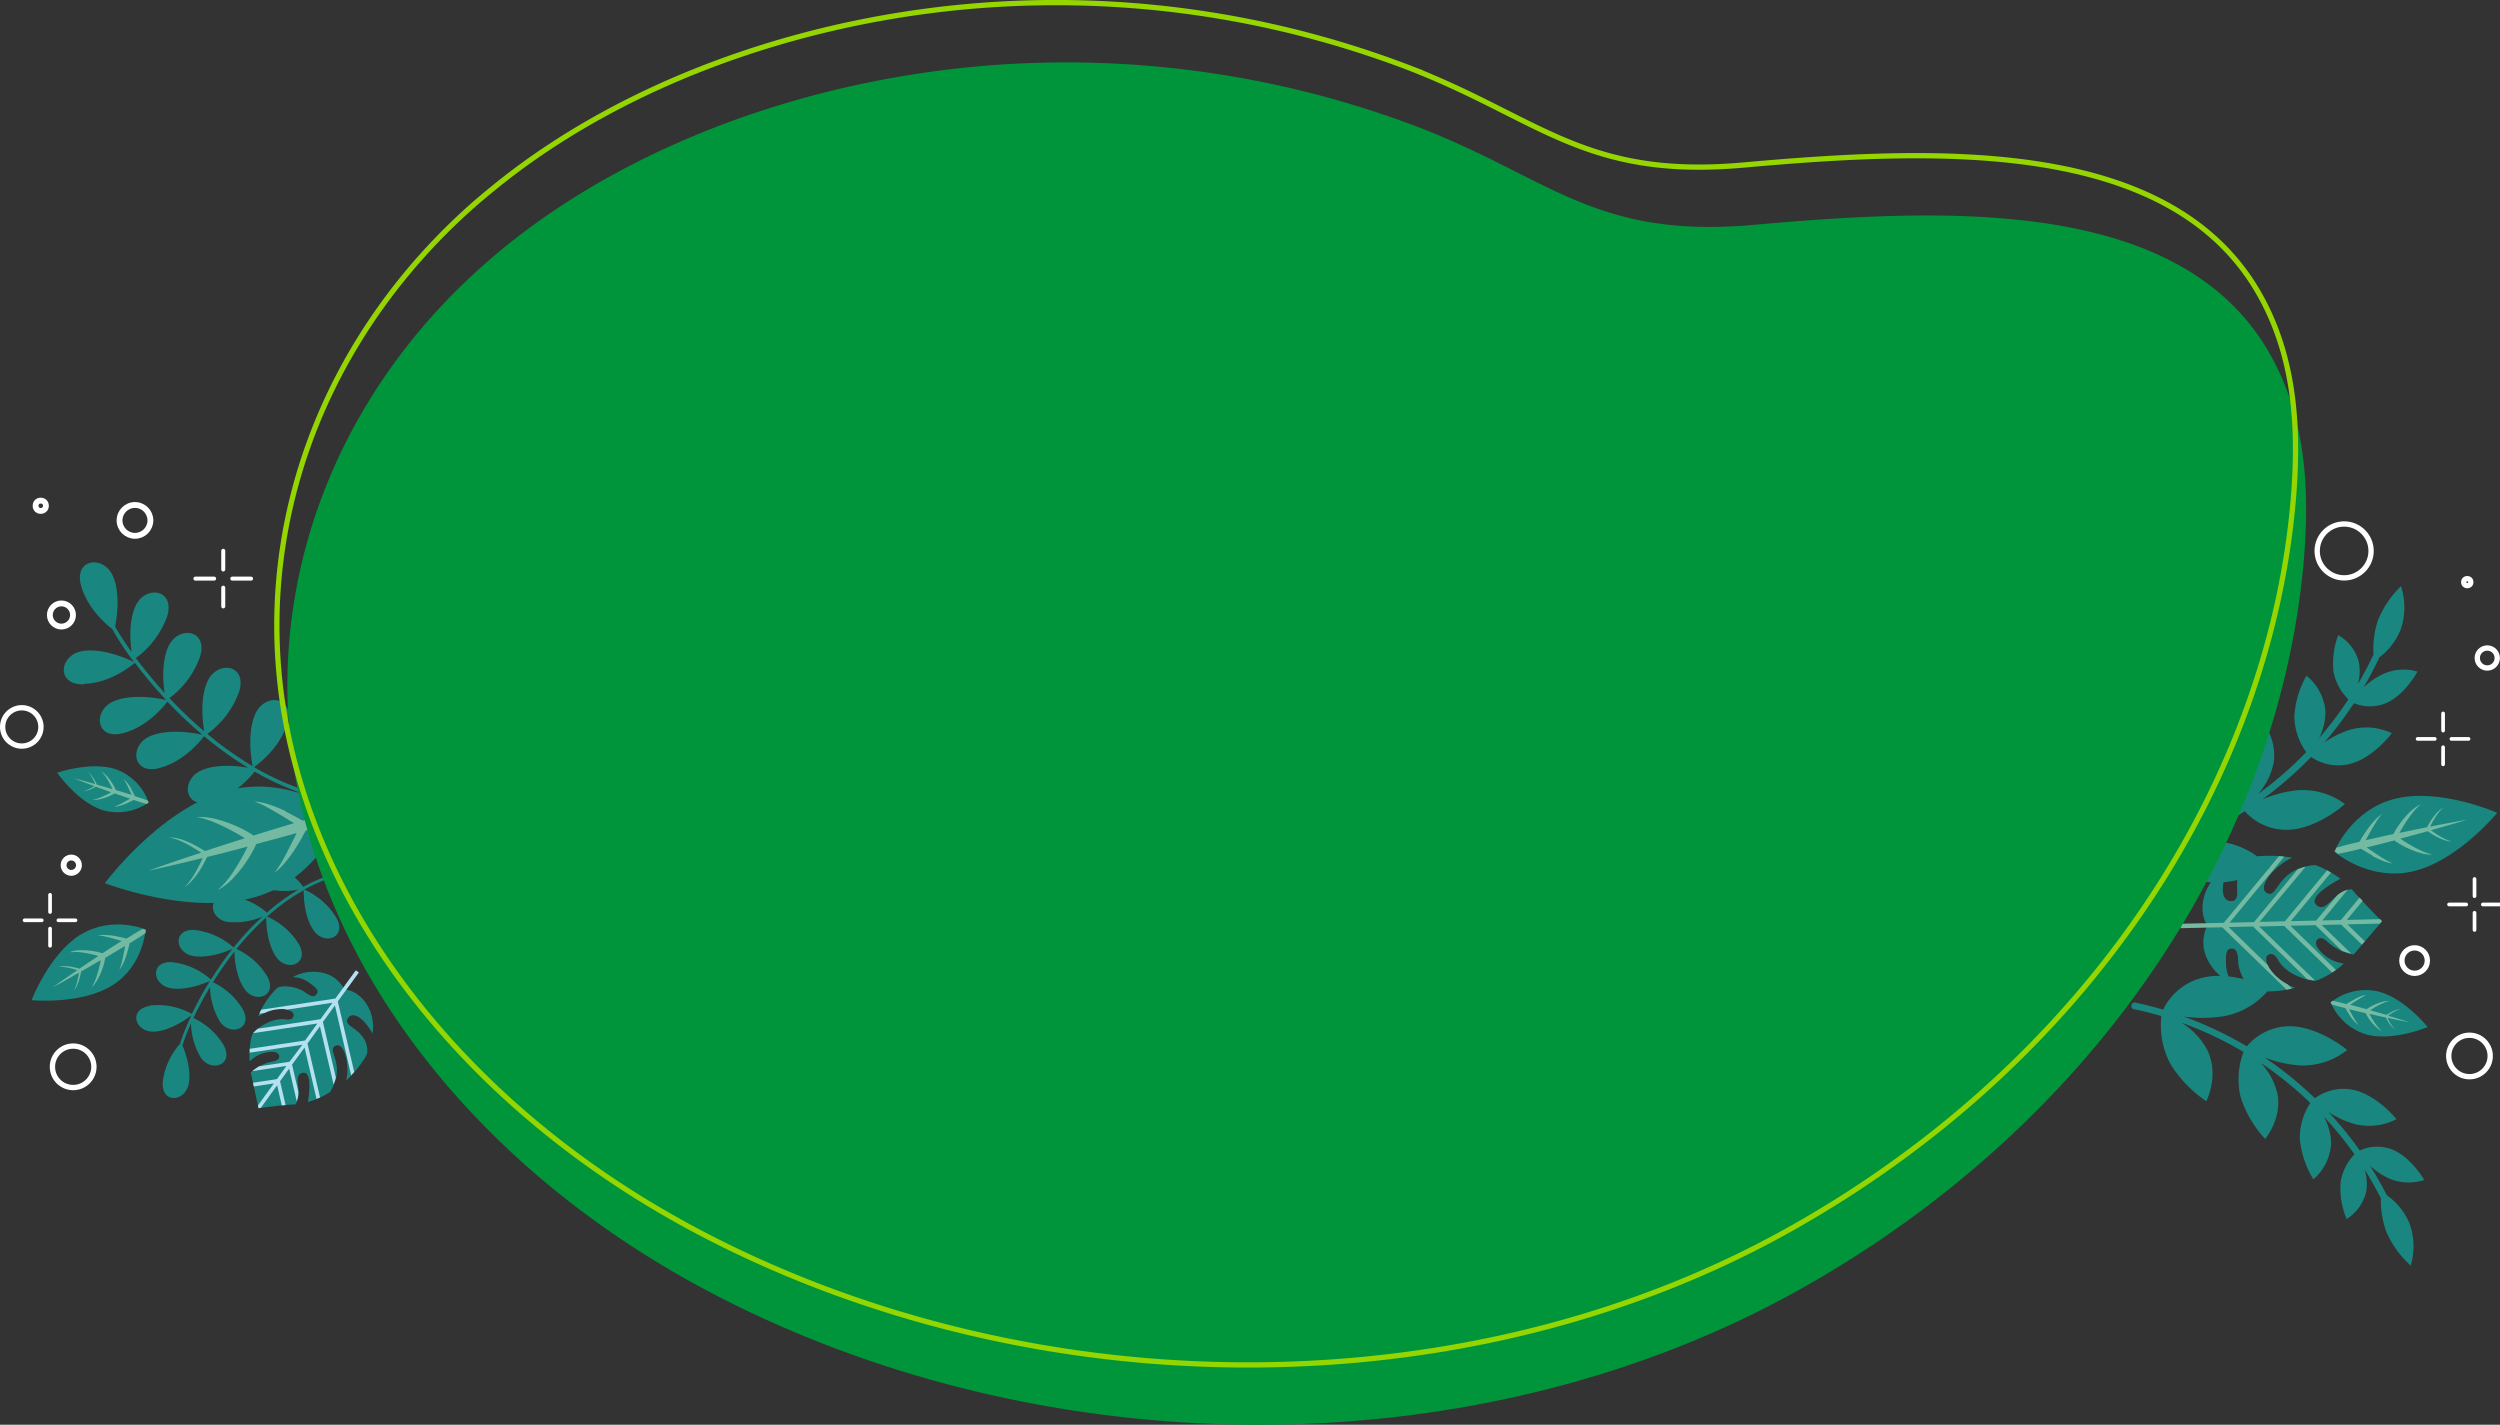 <svg xmlns="http://www.w3.org/2000/svg" xmlns:xlink="http://www.w3.org/1999/xlink" viewBox="0 0 474.92 270.65"><rect x="0" y="0" width="474.92" height="270.65" fill="#333333" stroke="none"/><defs><style>.cls-1,.cls-165,.cls-166,.cls-167,.cls-168,.cls-170{fill:none;}.cls-2{isolation:isolate;}.cls-3{clip-path:url(#clip-path);}.cls-4{opacity:0.31;}.cls-10,.cls-4{mix-blend-mode:multiply;}.cls-5{opacity:0.36;}.cls-6{clip-path:url(#clip-path-2);}.cls-7{clip-path:url(#clip-path-3);}.cls-8{clip-path:url(#clip-path-4);}.cls-9{fill:url(#Degradado_sin_nombre_1008);}.cls-11{clip-path:url(#clip-path-6);}.cls-12{fill:#877996;}.cls-13{fill:#b9b9be;}.cls-14{clip-path:url(#clip-path-9);}.cls-15{fill:url(#Degradado_sin_nombre_1012);}.cls-16{clip-path:url(#clip-path-11);}.cls-17{clip-path:url(#clip-path-12);}.cls-18{clip-path:url(#clip-path-13);}.cls-19{clip-path:url(#clip-path-14);}.cls-20{fill:url(#Degradado_sin_nombre_1016);}.cls-21{clip-path:url(#clip-path-15);}.cls-22{clip-path:url(#clip-path-16);}.cls-23{fill:#fff;}.cls-24{fill:#fdfdfd;}.cls-25{fill:#fcfcfc;}.cls-26{fill:#fbfbfb;}.cls-27{fill:#fafafa;}.cls-28{fill:#f9f9f9;}.cls-29{fill:#f8f8f8;}.cls-30{fill:#f7f7f7;}.cls-31{fill:#f6f6f6;}.cls-32{fill:#f5f5f5;}.cls-33{fill:#f4f4f4;}.cls-34{fill:#f3f3f3;}.cls-35{fill:#f2f3f3;}.cls-36{fill:#f1f2f2;}.cls-37{fill:#f0f1f1;}.cls-38{fill:#eff0f0;}.cls-39{fill:#eeefef;}.cls-40{fill:#edeeee;}.cls-41{fill:#eceded;}.cls-42{fill:#ebecec;}.cls-43{fill:#eaebeb;}.cls-44{fill:#e9eaea;}.cls-45{fill:#e8e9e9;}.cls-46{fill:#e7e8e8;}.cls-47{fill:#e6e7e7;}.cls-48{fill:#e5e6e6;}.cls-49{fill:#e4e5e5;}.cls-50{fill:#e3e4e4;}.cls-51{fill:#e2e3e3;}.cls-52{fill:#e1e2e2;}.cls-53{fill:#e0e1e1;}.cls-54{fill:#dfe0e0;}.cls-55{fill:#dedfdf;}.cls-56{fill:#dddede;}.cls-57{fill:#dbdede;}.cls-58{fill:#dadddd;}.cls-59{fill:#d9dcdc;}.cls-60{fill:#d8dbdb;}.cls-61{fill:#d7dada;}.cls-62{fill:#d6d9d9;}.cls-63{fill:#d5d8d8;}.cls-64{fill:#d4d7d7;}.cls-65{fill:#d3d6d6;}.cls-66{fill:#d2d5d5;}.cls-67{fill:#d1d4d4;}.cls-68{fill:#d0d3d3;}.cls-69{fill:#cfd2d2;}.cls-70{fill:#ced1d1;}.cls-71{fill:#cdd0d0;}.cls-72{fill:#cccfcf;}.cls-73{fill:#cbcece;}.cls-74{fill:#cacdcd;}.cls-75{fill:#c9cccc;}.cls-76{fill:#c8cbcb;}.cls-77{fill:#c7caca;}.cls-78{fill:#c6c9c9;}.cls-79{fill:#c5c9c9;}.cls-80{fill:#c4c8c8;}.cls-81{fill:#c3c7c7;}.cls-82{fill:#c2c6c6;}.cls-83{fill:#c1c5c5;}.cls-84{fill:#c0c4c4;}.cls-85{fill:#bfc3c3;}.cls-86{fill:#bec2c2;}.cls-87{fill:#bdc1c1;}.cls-88{fill:#bcc0c0;}.cls-89{fill:#bbbfbf;}.cls-90{fill:#babebe;}.cls-91{fill:#b9bdbd;}.cls-92{fill:#b8bcbc;}.cls-93{fill:#b7bbbb;}.cls-94{fill:#b6baba;}.cls-95{fill:#b5b9b9;}.cls-96{fill:#b4b8b8;}.cls-97{fill:#b3b7b7;}.cls-98{fill:#b2b6b6;}.cls-99{fill:#b1b5b5;}.cls-100{fill:#b0b4b4;}.cls-101{fill:#afb3b3;}.cls-102{fill:#aeb3b3;}.cls-103{fill:#adb2b2;}.cls-104{fill:#acb1b1;}.cls-105{fill:#abb0b0;}.cls-106{fill:#aaafaf;}.cls-107{fill:#a9aeae;}.cls-108{fill:#a8adad;}.cls-109{fill:#a7acac;}.cls-110{fill:#a6abab;}.cls-111{fill:#a5aaaa;}.cls-112{fill:#a4a9a9;}.cls-113{fill:#a3a8a8;}.cls-114{fill:#a2a7a7;}.cls-115{fill:#a1a6a6;}.cls-116{fill:#a0a5a5;}.cls-117{fill:#9fa4a4;}.cls-118{fill:#9ea3a3;}.cls-119{fill:#9da2a2;}.cls-120{fill:#9ca1a1;}.cls-121{fill:#9ba0a0;}.cls-122{fill:#9a9f9f;}.cls-123{fill:#999e9e;}.cls-124{fill:#989e9e;}.cls-125{fill:#979d9d;}.cls-126{fill:#969c9c;}.cls-127{fill:#959b9b;}.cls-128{fill:#949a9a;}.cls-129{fill:#939999;}.cls-130{fill:#929898;}.cls-131{fill:#919797;}.cls-132{fill:#909696;}.cls-133{fill:#8f9595;}.cls-134{fill:#8e9494;}.cls-135{fill:#8d9393;}.cls-136{fill:#8c9292;}.cls-137{fill:#8b9191;}.cls-138{fill:#8a9090;}.cls-139{fill:#898f8f;}.cls-140{fill:#888e8e;}.cls-141{fill:#878d8d;}.cls-142{fill:#868c8c;}.cls-143{fill:#858b8b;}.cls-144{fill:#848a8a;}.cls-145{fill:#838989;}.cls-146{fill:#818989;}.cls-147{fill:#808888;}.cls-148{fill:#808787;}.cls-149{fill:#7f8686;}.cls-150{fill:#7e8585;}.cls-151{fill:#7d8484;}.cls-152{fill:#7c8383;}.cls-153{fill:#7b8282;}.cls-154{fill:#7a8181;}.cls-155{fill:#798080;}.cls-156{fill:#788080;}.cls-157{fill:#777f7f;}.cls-158{fill:#62b6ba;}.cls-159{fill:#73c2ca;}.cls-160{fill:#96eae4;}.cls-161{fill:#d9e46b;}.cls-162{fill:#198780;}.cls-163{fill:#b5e0f2;}.cls-164{fill:#74baa2;}.cls-165,.cls-166,.cls-167,.cls-168{stroke:#fff;}.cls-165,.cls-166,.cls-167,.cls-168,.cls-170{stroke-miterlimit:10;}.cls-165{stroke-width:1.11px;}.cls-166,.cls-167{stroke-linecap:round;}.cls-166{stroke-width:0.7px;}.cls-167{stroke-width:0.76px;}.cls-168{stroke-width:1.01px;}.cls-169{fill:#00953a;}.cls-170{stroke:#95d600;}</style><clipPath id="clip-path"><rect class="cls-1" x="-734.37" y="-699.63" width="1347.46" height="660.34"/></clipPath><clipPath id="clip-path-2"><rect class="cls-1" x="-148.32" y="-363.79" width="559.7" height="376.68"/></clipPath><clipPath id="clip-path-3"><rect class="cls-1" x="-148.32" y="-354.5" width="475.13" height="315.87"/></clipPath><clipPath id="clip-path-4"><path class="cls-1" d="M408.75-39.52l-7.53-.17A24.14,24.14,0,0,0,388-40l-8.34-.18V1.61h0c0,2.14,1.45,4.28,4.29,5.92,5.7,3.29,14.92,3.31,20.58,0,2.84-1.64,4.25-3.8,4.23-6Z"/></clipPath><linearGradient id="Degradado_sin_nombre_1008" x1="-3994.9" y1="16.95" x2="-3993.9" y2="16.95" gradientTransform="matrix(29.1, 0, 0, -29.1, 116635.6, 478.02)" gradientUnits="userSpaceOnUse"><stop offset="0" stop-color="#836f72"/><stop offset="0.22" stop-color="#8e7d80"/><stop offset="0.75" stop-color="#d7c7c0"/><stop offset="1" stop-color="#d7c7c0"/></linearGradient><clipPath id="clip-path-6"><rect class="cls-1" x="396.27" y="-161.09" width="11.11" height="171.11"/></clipPath><clipPath id="clip-path-9"><path class="cls-1" d="M406.28-164.69l-.49-.28a4.49,4.49,0,0,0-4.54,0A4.5,4.5,0,0,0,399-161v.1a.64.64,0,0,0,.08.26,3.84,3.84,0,0,1,2-2.87,2.88,2.88,0,0,1,2.7-.11l.49.28a9,9,0,0,1,4.51,7.8V11.27a2.19,2.19,0,0,0,1.6-.11.73.73,0,0,0,.43-.58V-156.89a9,9,0,0,0-4.5-7.8"/></clipPath><linearGradient id="Degradado_sin_nombre_1012" x1="-4013.21" y1="20.01" x2="-4012.21" y2="20.01" gradientTransform="matrix(0, 34.52, 34.52, 0, -285.85, 138429.01)" gradientUnits="userSpaceOnUse"><stop offset="0" stop-color="#b5b5c1"/><stop offset="0.01" stop-color="#b6b6c2"/><stop offset="0.28" stop-color="#d7d7e3"/><stop offset="0.43" stop-color="#e3e3f0"/><stop offset="1" stop-color="#e3e3f0"/></linearGradient><clipPath id="clip-path-11"><rect class="cls-1" x="691.03" y="-323.5" width="265.36" height="284.88"/></clipPath><clipPath id="clip-path-12"><rect class="cls-1" x="600.82" y="11.13" width="10.37" height="26.15" transform="translate(141.59 414.26) rotate(-42.31)"/></clipPath><clipPath id="clip-path-13"><rect class="cls-1" x="525.32" y="-54.69" width="170.72" height="162.69"/></clipPath><clipPath id="clip-path-14"><path class="cls-1" d="M620.41,36.89c-46.83,44.56-89.16,76.11-94.53,70.45S554.11,61,600.94,16.42,690.1-59.69,695.48-54,667.24-7.68,620.41,36.89"/></clipPath><radialGradient id="Degradado_sin_nombre_1016" cx="-3948.92" cy="-6.14" r="1" gradientTransform="matrix(0, 14.12, -117.05, 0.02, -107.5, 55801.59)" gradientUnits="userSpaceOnUse"><stop offset="0" stop-color="#6a613f"/><stop offset="0.22" stop-color="#99937b"/><stop offset="0.45" stop-color="#c4c1b4"/><stop offset="0.65" stop-color="#e4e3dd"/><stop offset="0.81" stop-color="#f8f7f6"/><stop offset="0.9" stop-color="#fff"/><stop offset="1" stop-color="#fff"/></radialGradient><clipPath id="clip-path-15"><rect class="cls-1" x="227.01" y="-358.44" width="386.08" height="319.15"/></clipPath><clipPath id="clip-path-16"><rect class="cls-1" x="222.1" y="-256.35" width="494.57" height="303.32"/></clipPath></defs><title>Pantalla 55-1</title><g class="cls-2"><g id="Capa_1" data-name="Capa 1"><g class="cls-3"><g class="cls-5"><g class="cls-6"><g class="cls-7"><g class="cls-8"><rect class="cls-9" x="379.65" y="-41.12" width="29.12" height="51.96"/></g></g><g class="cls-7"><g class="cls-10"><g class="cls-11"><path class="cls-12" d="M406.92-120.65v-4.28l-2.63-2.63v-32.55l-5-.81-.74-.17a2.2,2.2,0,0,0-2,1c-.59,1.12-.22,1.78,1.17,2.24a7,7,0,0,0,2.72.3V-125l2.63,2.63v39.87l.91.91v5.19L403-76v40l1.08,1.08v5.15l-1.13.46V10l3.57-.48V-31.12l.85-.73V-37l-1-1v-39.7l1-.8v-5.13L406.83-85Z"/></g></g></g><g class="cls-7"><path class="cls-13" d="M399-161a4.49,4.49,0,0,1,2.27-3.93,4.5,4.5,0,0,1,4.54,0l.49.28a9,9,0,0,1,4.5,7.8V10.57h0a.74.74,0,0,1-.43.59,2.27,2.27,0,0,1-2.06,0,.72.72,0,0,1-.42-.59h0V-156.89a6.11,6.11,0,0,0-3-5.28l-.49-.28a1.6,1.6,0,0,0-1.63,0,1.6,1.6,0,0,0-.81,1.41v.11a.73.73,0,0,1-.43.6,2.28,2.28,0,0,1-2.06,0,.71.71,0,0,1-.42-.6Z"/></g><g class="cls-7"><g class="cls-14"><rect class="cls-15" x="316.13" y="-86.12" width="177.51" height="17.87" transform="translate(468.15 330.1) rotate(-88.04)"/></g></g></g></g></g><g class="cls-3"><g class="cls-16"><g class="cls-17"><g class="cls-10"><g class="cls-18"><g class="cls-19"><rect class="cls-20" x="485.83" y="-98.06" width="249.69" height="249.42" transform="translate(149.84 428.24) rotate(-43.57)"/></g></g></g></g></g></g><g class="cls-21"><g class="cls-10"><g class="cls-22"><g class="cls-22"><path class="cls-23" d="M222.1-44.58,340-116.25l-59.65-33.34L465.13-256.35,716.67-106.73,539.9-3.23C496.58,34.17,420.52,37.09,398.18,37.09h0l-3.22,0L379.68,47Z"/></g><path class="cls-24" d="M465.12-256.21,716.48-106.74,539.85-3.32C496.54,34.07,420.49,37,398.2,37h0L395,37l-15.27,9.89L222.3-44.61l117.87-71.64-2.05-1.17-57.53-32.15Z"/><path class="cls-25" d="M465.1-256.07,716.28-106.75,539.79-3.41C496.5,34,420.46,37,398.21,36.87h0l-3.21,0-15.25,9.88L222.48-44.64l117.8-71.6-2-1.16-57.5-32.13Z"/><path class="cls-26" d="M465.09-255.93l251,149.17L539.73-3.49c-43.27,37.37-119.3,40.34-141.5,40.25h0l-3.21,0L379.79,46.6,222.68-44.68l117.74-71.56-2-1.17L281-149.51Z"/><path class="cls-27" d="M465.08-255.79l250.83,149L539.68-3.58C496.43,33.77,420.41,36.73,398.26,36.64h0l-3.21,0-15.21,9.86-157-91.18,117.67-71.51-2-1.16-57.43-32.1Z"/><path class="cls-28" d="M465.07-255.65,715.72-106.79,539.62-3.67C496.39,33.67,420.38,36.62,398.28,36.53h0l-3.2,0-15.19,9.85L223.08-44.75l117.6-71.47-1.94-1.17-57.4-32.08Z"/><path class="cls-29" d="M465.05-255.51,715.52-106.8l-176,103C496.35,33.57,420.34,36.51,398.29,36.42h0l-3.2,0-15.18,9.83-156.65-91L340.8-116.21l-1.91-1.17-57.37-32.06Z"/><path class="cls-30" d="M465-255.37l250.3,148.56L539.51-3.84C496.31,33.47,420.32,36.39,398.32,36.3h0l-3.2,0L380,46.1,223.46-44.81,340.93-116.2l-1.87-1.16-57.34-32Z"/><path class="cls-31" d="M465-255.23,715.15-106.82,539.45-3.92c-43.17,37.3-119.16,40.21-141.11,40.12h0l-3.2,0L380,46,223.66-44.85l117.4-71.35-1.85-1.17-57.3-32Z"/><path class="cls-32" d="M465-255.09,715-106.83,539.4-4c-43.16,37.28-119.13,40.18-141,40.09h0l-3.2,0L380,45.85,223.86-44.88l117.33-71.31-1.82-1.16-57.27-32Z"/><path class="cls-33" d="M465-254.95,714.77-106.84,539.33-4.1C496.2,33.17,420.23,36.06,398.38,36h0l-3.19,0-15.1,9.79L224-44.92l117.26-71.27-1.79-1.17-57.23-32Z"/><path class="cls-34" d="M465-254.81s249.59,147.95,249.59,148L539.28-4.18c-43.12,37.26-119.07,40.13-140.88,40h0l-3.19,0L380.12,45.6,224.24-45l117.19-71.23-1.76-1.16-57.2-32Z"/><path class="cls-35" d="M465-254.67s249.41,147.79,249.41,147.8L539.22-4.27c-43.1,37.24-119,40.1-140.8,40h0l-3.19,0-15.07,9.77L224.44-45l117.13-71.19-1.73-1.16-57.17-31.94Z"/><path class="cls-36" d="M465-254.53S714.2-106.89,714.2-106.87L539.17-4.35c-43.08,37.23-119,40.08-140.72,40h0l-3.19,0L380.2,45.36,224.64-45,341.7-116.16l-1.7-1.16-57.13-31.92Z"/><path class="cls-37" d="M465-254.39S714-106.9,714-106.88L539.11-4.44c-43.06,37.22-119,40-140.65,40h0l-3.19,0-15,9.74L224.83-45.05l117-71.1-1.67-1.16-57.1-31.9Z"/><path class="cls-38" d="M464.94-254.25S713.82-106.91,713.82-106.89L539.05-4.53c-43,37.2-119,40-140.57,39.93h0l-3.18,0-15,9.73L225-45.09l116.92-71.06-1.64-1.16L283.24-149.2Z"/><path class="cls-39" d="M464.93-254.1s248.7,147.18,248.7,147.2L539-4.61c-43,37.19-118.93,40-140.49,39.9h0l-3.18,0-15,9.72-155.1-90.1,116.86-71-1.61-1.16-57-31.86Z"/><path class="cls-40" d="M464.91-254s248.52,147,248.52,147L538.93-4.7c-43,37.17-118.91,40-140.42,39.88h0l-3.18,0-15,9.71-154.95-90,116.79-71-1.58-1.17-57-31.85Z"/><path class="cls-41" d="M464.9-253.82s248.35,146.88,248.35,146.9L538.88-4.79C495.9,32.38,420,35.16,398.54,35.07h0l-3.18,0-15,9.7L225.61-45.19l116.72-70.94-1.55-1.16-57-31.83Z"/><path class="cls-42" d="M464.89-253.68S713.06-107,713.06-106.94L538.83-4.87C495.86,32.28,420,35,398.56,35h0l-3.17,0-14.95,9.68L225.8-45.22l116.65-70.9-1.52-1.17L284-149.09Z"/><path class="cls-43" d="M464.88-253.54s248,146.57,248,146.59L538.77-5C495.83,32.18,420,34.94,398.59,34.84h0l-3.17,0-14.93,9.67L226-45.26l116.58-70.86-1.49-1.16-56.9-31.79Z"/><path class="cls-44" d="M464.86-253.4S712.68-107,712.68-107L538.71-5C495.78,32.08,419.91,34.82,398.6,34.73h0l-3.17,0-14.91,9.66L226.19-45.29l116.52-70.81-1.46-1.17L284.38-149Z"/><path class="cls-45" d="M464.85-253.26S712.49-107,712.49-107L538.65-5.13c-42.9,37.11-118.76,39.84-140,39.75h0l-3.17,0-14.89,9.65L226.39-45.32,342.84-116.1l-1.43-1.17L284.58-149Z"/><path class="cls-46" d="M464.84-253.12S712.3-107,712.3-107L538.6-5.22c-42.89,37.09-118.74,39.81-140,39.72h0l-3.17,0L380.6,44.12l-154-89.47L343-116.09l-1.4-1.17L284.77-149Z"/><path class="cls-47" d="M464.83-253S712.11-107,712.11-107L538.54-5.3C495.68,31.78,419.84,34.49,398.67,34.39h0l-3.17,0L380.65,44,226.78-45.39,343.1-116.08l-1.37-1.17L285-149Z"/><path class="cls-48" d="M464.81-252.84S711.92-107,711.92-107L538.48-5.39C495.63,31.68,419.8,34.37,398.68,34.28h0l-3.16,0-14.84,9.62L227-45.43l116.25-70.65-1.34-1.17-56.73-31.69Z"/><path class="cls-49" d="M464.8-252.7S711.73-107,711.73-107L538.43-5.47C495.6,31.58,419.77,34.26,398.7,34.17h0l-3.16,0-14.82,9.61L227.17-45.46l116.18-70.61L342-117.24l-56.7-31.67Z"/><path class="cls-50" d="M464.79-252.56S711.54-107.05,711.54-107L538.37-5.56c-42.81,37-118.62,39.71-139.65,39.62h0l-3.16,0-14.8,9.59L227.37-45.5l116.11-70.57-1.28-1.17-56.66-31.65Z"/><path class="cls-51" d="M464.78-252.42S711.36-107.06,711.36-107L538.32-5.65C495.53,31.38,419.72,34,398.75,33.94h0l-3.16,0L380.81,43.5l-153.24-89,116-70.53-1.25-1.16-56.63-31.63Z"/><path class="cls-52" d="M464.76-252.28S711.16-107.08,711.16-107L538.25-5.73c-42.77,37-118.57,39.66-139.49,39.56h0l-3.16,0-14.77,9.57L227.75-45.56l116-70.49-1.22-1.17-56.6-31.61Z"/><path class="cls-53" d="M464.75-252.14S711-107.09,711-107.06L538.2-5.82c-42.75,37-118.54,39.63-139.41,39.54h0l-3.15,0-14.75,9.56L227.95-45.6,343.86-116l-1.19-1.16-56.56-31.6Z"/><path class="cls-54" d="M464.74-252s246,144.9,246,144.93L538.15-5.91c-42.73,37-118.51,39.61-139.34,39.51h0l-3.15,0-14.73,9.55L228.15-45.63,344-116l-1.16-1.17L286.3-148.78Z"/><path class="cls-55" d="M464.72-251.85S710.59-107.11,710.59-107.08L538.08-6C495.37,31,419.6,33.59,398.82,33.49h0l-3.15,0L381,43,228.33-45.67,344.11-116,343-117.19l-56.5-31.56Z"/><path class="cls-56" d="M464.71-251.71S710.4-107.12,710.4-107.09L538-6.08c-42.69,37-118.45,39.55-139.18,39.46h0l-3.15,0L381,42.87,228.53-45.7,344.24-116l-1.1-1.17-56.46-31.54Z"/><path class="cls-57" d="M464.7-251.57S710.21-107.13,710.21-107.1L538-6.16C495.3,30.78,419.55,33.37,398.87,33.27h0l-3.14,0L381,42.75,228.73-45.73,344.37-116l-1.07-1.16L286.87-148.7Z"/><path class="cls-58" d="M464.69-251.43S710-107.15,710-107.11L537.92-6.25c-42.66,36.93-118.4,39.5-139,39.41h0l-3.14,0-14.66,9.5L228.93-45.77,344.5-116l-1-1.17-56.4-31.5Z"/><path class="cls-59" d="M464.67-251.29S709.83-107.16,709.83-107.12L537.85-6.34C495.22,30.58,419.49,33.14,398.9,33h0l-3.14,0L381.12,42.5l-152-88.31L344.62-116l-1-1.16-56.36-31.48Z"/><path class="cls-60" d="M464.66-251.15s245,144,245,144L537.8-6.42C495.18,30.48,419.46,33,398.93,32.93h0l-3.14,0-14.62,9.48L229.31-45.84,344.75-116l-1-1.17-56.33-31.46Z"/><path class="cls-61" d="M464.65-251s244.8,143.83,244.8,143.87L537.75-6.51c-42.6,36.89-118.31,39.43-138.8,39.33h0l-3.14,0-14.61,9.47L229.51-45.87,344.88-116l-.95-1.17-56.3-31.44Z"/><path class="cls-62" d="M464.64-250.87S709.27-107.19,709.27-107.16L537.69-6.59C495.11,30.28,419.41,32.8,399,32.71h0l-3.13,0-14.59,9.46-151.54-88L345-116l-.92-1.17-56.26-31.42Z"/><path class="cls-63" d="M464.62-250.73S709.07-107.21,709.07-107.17L537.63-6.68C495.07,30.18,419.37,32.69,399,32.59h0l-3.13,0L381.28,42,229.9-45.94l115.23-70-.89-1.17L288-148.54Z"/><path class="cls-64" d="M464.61-250.59S708.88-107.22,708.88-107.18L537.57-6.77C495,30.08,419.35,32.58,399,32.48h0l-3.13,0-14.55,9.43L230.09-46l115.16-70-.86-1.17L288.2-148.51Z"/><path class="cls-65" d="M464.6-250.45S708.69-107.23,708.69-107.19L537.52-6.85C495,30,419.32,32.47,399,32.37h0l-3.13,0-14.53,9.42L230.29-46,345.39-116l-.83-1.17L288.4-148.49Z"/><path class="cls-66" d="M464.59-250.31S708.51-107.24,708.51-107.2L537.47-6.94C495,29.88,419.29,32.36,399.05,32.26h0l-3.12,0-14.52,9.41L230.49-46l115-69.91-.8-1.17-56.13-31.35Z"/><path class="cls-67" d="M464.57-250.17s243.74,142.91,243.74,143L537.4-7C494.92,29.78,419.26,32.24,399.07,32.14h0l-3.12,0-14.5,9.4L230.68-46.07l115-69.87-.77-1.17-56.09-31.33Z"/><path class="cls-68" d="M464.56-250s243.56,142.76,243.56,142.8L537.35-7.11C494.88,29.68,419.23,32.13,399.09,32h0L396,32l-14.48,9.39L230.88-46.11l114.89-69.83L345-117.1,289-148.41Z"/><path class="cls-69" d="M464.55-249.89S707.94-107.28,707.94-107.23L537.29-7.2C494.85,29.58,419.21,32,399.11,31.92h0l-3.12,0-14.46,9.38L231.07-46.14,345.9-115.93l-.71-1.17-56-31.29Z"/><path class="cls-70" d="M464.54-249.75s243.21,142.46,243.21,142.5L537.24-7.28c-42.43,36.76-118.06,39.19-138.1,39.09h0l-3.12,0-14.45,9.37L231.27-46.18,346-115.92l-.68-1.17-56-31.27Z"/><path class="cls-71" d="M464.52-249.61s243,142.3,243,142.35L537.18-7.37c-42.41,36.75-118,39.17-138,39.06h0l-3.11,0L381.6,41,231.46-46.21l114.69-69.7-.65-1.17-56-31.25Z"/><path class="cls-72" d="M464.51-249.46s242.85,142.15,242.85,142.2L537.12-7.46c-42.39,36.74-118,39.14-137.95,39h0l-3.11,0-14.41,9.34-150-87.14,114.62-69.66-.62-1.17L289.73-148.3Z"/><path class="cls-73" d="M464.5-249.32s242.68,142,242.68,142L537.07-7.54c-42.37,36.72-118,39.11-137.87,39h0l-3.11,0-14.39,9.33-149.84-87L346.41-115.9l-.59-1.17-55.89-31.21Z"/><path class="cls-74" d="M464.48-249.18S707-107.34,707-107.29L537-7.63c-42.35,36.71-117.95,39.09-137.79,39h0l-3.11,0-14.37,9.32L232-46.31l114.49-69.58-.56-1.16-55.86-31.19Z"/><path class="cls-75" d="M464.47-249S706.79-107.35,706.79-107.3L536.95-7.72C494.62,29,419,31.35,399.23,31.24h0l-3.11,0-14.36,9.31L232.24-46.35l114.42-69.54-.53-1.17L290.3-148.23Z"/><path class="cls-76" d="M464.46-248.9S706.61-107.36,706.61-107.31L536.89-7.8C494.58,28.88,419,31.23,399.25,31.13h0l-3.1,0-14.34,9.3L232.44-46.38l114.35-69.5-.5-1.16L290.49-148.2Z"/><path class="cls-77" d="M464.45-248.76s242,141.39,242,141.44L536.84-7.89C494.55,28.78,419,31.12,399.28,31h0l-3.1,0-14.32,9.29L232.64-46.42l114.28-69.46-.47-1.17-55.76-31.14Z"/><path class="cls-78" d="M464.43-248.62S706.22-107.39,706.22-107.33L536.78-8C494.5,28.68,418.94,31,399.29,30.91h0l-3.1,0-14.3,9.27L232.82-46.45,347-115.87,346.6-117l-55.73-31.12Z"/><path class="cls-79" d="M464.42-248.48S706-107.4,706-107.34L536.72-8.06c-42.25,36.64-117.8,39-137.41,38.85h0l-3.1,0L381.93,40,233-46.48l114.15-69.37-.41-1.17-55.69-31.1Z"/><path class="cls-80" d="M464.41-248.34s241.43,140.93,241.43,141L536.67-8.15C494.43,28.48,418.89,30.79,399.34,30.68h0l-3.09,0L382,39.9,233.22-46.52,347.3-115.85l-.38-1.17-55.66-31.08Z"/><path class="cls-81" d="M464.4-248.2S705.66-107.42,705.66-107.36l-169,99.13c-42.21,36.61-117.75,38.9-137.25,38.8h0c-1.48,0-2.54,0-3.09,0L382,39.77,233.42-46.55l114-69.29-.35-1.17-55.63-31.06Z"/><path class="cls-82" d="M464.38-248.06S705.46-107.43,705.46-107.38L536.55-8.32c-42.2,36.6-117.72,38.88-137.18,38.77h0c-1.49,0-2.54,0-3.09,0L382,39.65,233.6-46.59l113.94-69.25-.32-1.17-55.59-31Z"/><path class="cls-83" d="M464.37-247.92s240.9,140.47,240.9,140.53L536.5-8.4C494.32,28.18,418.8,30.45,399.39,30.34h0c-1.49,0-2.54,0-3.09,0l-14.22,9.22L233.8-46.62l113.87-69.21-.29-1.17-55.56-31Z"/><path class="cls-84" d="M464.36-247.78S705.09-107.46,705.09-107.4L536.44-8.49c-42.16,36.57-117.67,38.83-137,38.72h0c-1.49,0-2.54,0-3.09,0l-14.2,9.21L234-46.65l113.81-69.17-.26-1.17L292-148Z"/><path class="cls-85" d="M464.35-247.64S704.9-107.47,704.9-107.41L536.39-8.58C494.25,28,418.75,30.22,399.44,30.12h0c-1.5,0-2.55,0-3.08,0l-14.18,9.2-148-86,113.74-69.13-.23-1.17-55.49-31Z"/><path class="cls-86" d="M464.33-247.5s240.37,140,240.37,140.08L536.32-8.66C494.21,27.88,418.71,30.11,399.45,30h0c-1.5,0-2.55,0-3.08,0l-14.16,9.18L234.38-46.72l113.67-69.09-.2-1.17-55.46-31Z"/><path class="cls-87" d="M464.32-247.36S704.52-107.49,704.52-107.43L536.27-8.75C494.17,27.78,418.69,30,399.48,29.89h0c-1.5,0-2.55,0-3.08,0L382.25,39,234.58-46.76l113.6-69L348-117l-55.43-30.94Z"/><path class="cls-88" d="M464.31-247.22s240,139.71,240,139.77L536.21-8.84C494.14,27.68,418.66,29.89,399.5,29.78h0c-1.51,0-2.55,0-3.08,0l-14.13,9.16L234.78-46.79l113.54-69-.14-1.17-55.39-30.92Z"/><path class="cls-89" d="M464.29-247.07S704.13-107.52,704.13-107.45l-168,98.53c-42.06,36.5-117.52,38.7-136.64,38.59h0c-1.51,0-2.56,0-3.08,0l-14.11,9.15L235-46.82l113.47-69-.11-1.17L293-147.86Z"/><path class="cls-90" d="M464.28-246.93S703.94-107.53,703.94-107.46L536.1-9c-42,36.49-117.5,38.67-136.56,38.56h0c-1.51,0-2.56,0-3.07,0l-14.09,9.14L235.17-46.86l113.4-68.92-.08-1.17-55.33-30.89Z"/><path class="cls-91" d="M464.27-246.79S703.76-107.54,703.76-107.47L536-9.09C494,27.38,418.57,29.55,399.56,29.44h0c-1.51,0-2.56,0-3.07,0l-14.07,9.13-147-85.43L348.7-115.77l-.05-1.17L293.35-147.8Z"/><path class="cls-92" d="M464.26-246.65s239.31,139.1,239.31,139.17L536-9.18C494,27.28,418.55,29.44,399.58,29.33h0c-1.52,0-2.56,0-3.07,0l-14.05,9.12L235.56-46.93l113.26-68.84,0-1.17-55.26-30.85Z"/><path class="cls-93" d="M464.24-246.51s239.13,138.95,239.13,139L535.92-9.27c-42,36.45-117.41,38.59-136.33,38.49h0c-1.52,0-2.57,0-3.07,0l-14,9.1L235.75-47l113.2-68.8v-1.17l-55.22-30.83Z"/><path class="cls-94" d="M464.23-246.37s239,138.8,239,138.87L535.87-9.35c-42,36.44-117.38,38.57-136.25,38.46h0c-1.52,0-2.57,0-3.06,0l-14,9.09L235.95-47l113.13-68.76,0-1.17-55.19-30.81Z"/><path class="cls-95" d="M464.22-246.23S703-107.59,703-107.52L535.82-9.44C493.87,27,418.46,29.1,399.64,29h0c-1.53,0-2.57,0-3.06,0l-14,9.08L236.14-47l113.06-68.71.07-1.17L294.12-147.7Z"/><path class="cls-96" d="M464.21-246.09s238.6,138.49,238.6,138.56l-167.05,98C493.84,26.88,418.43,29,399.66,28.88h0c-1.53,0-2.57,0-3.06,0l-14,9.07-146.27-85,113-68.67.1-1.17-55.12-30.77Z"/><path class="cls-97" d="M464.19-245.95S702.61-107.61,702.61-107.54L535.7-9.61c-41.91,36.39-117.3,38.49-136,38.38h0c-1.53,0-2.58,0-3.06,0l-14,9.06L236.53-47.1l112.93-68.63.13-1.17-55.09-30.75Z"/><path class="cls-98" d="M464.18-245.81S702.43-107.62,702.43-107.55L535.64-9.7C493.76,26.69,418.37,28.77,399.7,28.66h0c-1.54,0-2.58,0-3.06,0l-13.95,9-146-84.8,112.86-68.59.16-1.17-55.06-30.73Z"/><path class="cls-99" d="M464.17-245.67s238.07,138,238.07,138.11L535.59-9.78C493.72,26.59,418.35,28.66,399.72,28.55h0c-1.54,0-2.58,0-3.06,0l-13.93,9L236.93-47.17l112.79-68.55.19-1.17-55-30.71Z"/><path class="cls-100" d="M464.16-245.53s237.89,137.88,237.89,138L535.53-9.87c-41.85,36.36-117.21,38.41-135.79,38.3h0c-1.54,0-2.58,0-3.05,0l-13.91,9L237.12-47.2l112.72-68.51.22-1.17-55-30.69Z"/><path class="cls-101" d="M464.14-245.39s237.71,137.73,237.71,137.8L535.47-10C493.64,26.39,418.29,28.43,399.76,28.32h0c-1.54,0-2.59,0-3.05,0l-13.9,9L237.31-47.23,350-115.7l.25-1.17-55-30.67Z"/><path class="cls-102" d="M464.13-245.25S701.67-107.67,701.67-107.59L535.42-10C493.61,26.29,418.26,28.28,399.78,28.21h0c-1.55,0-2.59,0-3,0l-13.88,9L237.51-47.27,350.1-115.69l.28-1.17-54.92-30.65Z"/><path class="cls-103" d="M464.12-245.11s237.36,137.42,237.36,137.5L535.36-10.13C493.57,26.19,418.23,28.17,399.8,28.1h0c-1.55,0-2.59,0-3,0L382.9,37,237.71-47.3l112.52-68.38.31-1.17-54.89-30.64Z"/><path class="cls-104" d="M464.1-245S701.28-107.69,701.28-107.62l-166,97.4C493.53,26.09,418.2,28.06,399.82,28h0c-1.55,0-2.6,0-3,0l-13.84,9-145-84.26,112.45-68.35.34-1.17-54.86-30.62Z"/><path class="cls-105" d="M464.09-244.83s237,137.12,237,137.2L535.24-10.3C493.49,26,418.17,27.95,399.84,27.87h0c-1.56,0-2.6,0-3,0L383,36.8,238.09-47.37l112.38-68.3.37-1.17L296-147.44Z"/><path class="cls-106" d="M464.08-244.68s236.83,137,236.83,137L535.19-10.39c-41.73,36.27-117,38.22-135.33,38.14h0c-1.56,0-2.6,0-3,0l-13.81,9L238.29-47.4l112.32-68.26.4-1.17-54.79-30.58Z"/><path class="cls-107" d="M464.07-244.54s236.65,136.81,236.65,136.9L535.14-10.47c-41.71,36.26-117,38.2-135.25,38.12h0c-1.56,0-2.6,0-3,0l-13.79,8.94-144.57-84,112.25-68.22.43-1.17-54.76-30.56Z"/><path class="cls-108" d="M464.05-244.4S700.52-107.74,700.52-107.66L535.07-10.56c-41.69,36.24-117,38.17-135.17,38.09h0c-1.57,0-2.6,0-3,0l-13.77,8.93L238.67-47.47l112.18-68.18.46-1.17-54.72-30.54Z"/><path class="cls-109" d="M464-244.26s236.3,136.51,236.3,136.59L535-10.64c-41.68,36.23-117,38.15-135.09,38.06h0c-1.57,0-2.61,0-3,0L383.13,36.3,238.87-47.51,351-115.64l.49-1.17-54.69-30.52Z"/><path class="cls-110" d="M464-244.12S700.15-107.77,700.15-107.68L535-10.73c-41.66,36.22-116.93,38.12-135,38h0c-1.57,0-2.61,0-3,0l-13.73,8.91L239.07-47.54l112-68.1.52-1.17L297-147.31Z"/><path class="cls-111" d="M464-244S700-107.78,700-107.69L534.91-10.82C493.27,25.39,418,27.28,400,27.2h0c-1.57,0-2.61,0-3,0l-13.72,8.9-144-83.63,112-68.06.55-1.17-54.62-30.48Z"/><path class="cls-112" d="M464-243.84S699.77-107.79,699.77-107.7L534.85-10.9C493.23,25.29,418,27.17,400,27.08h0c-1.58,0-2.62,0-3,0l-13.7,8.89L239.46-47.61l111.91-68,.58-1.17-54.59-30.46Z"/><path class="cls-113" d="M464-243.7s235.59,135.9,235.59,136L534.79-11c-41.6,36.18-116.85,38-134.79,38h0c-1.58,0-2.62,0-3,0L383.3,35.8,239.65-47.64l111.84-68,.61-1.17-54.56-30.44Z"/><path class="cls-114" d="M464-243.56S699.39-107.81,699.39-107.73L534.74-11.07C493.16,25.09,417.92,26.94,400,26.86h0c-1.58,0-2.62,0-3,0l-13.66,8.86L239.85-47.68l111.77-67.93.64-1.17L297.74-147.2Z"/><path class="cls-115" d="M464-243.42S699.2-107.83,699.2-107.74L534.68-11.16C493.12,25,417.89,26.83,400,26.75h0c-1.59,0-2.62,0-3,0l-13.65,8.85L240-47.71,351.76-115.6l.67-1.17-54.49-30.4Z"/><path class="cls-116" d="M464-243.28S699-107.84,699-107.75L534.62-11.25c-41.54,36.14-116.76,38-134.56,37.88h0c-1.59,0-2.62,0-3,0l-13.63,8.84L240.24-47.75,351.88-115.6l.7-1.17-54.45-30.39Z"/><path class="cls-117" d="M463.94-243.14S698.82-107.85,698.82-107.76L534.56-11.33C493,24.79,417.83,26.61,400.09,26.52h0c-1.59,0-2.63,0-3,0l-13.61,8.83-143-83.09L352-115.59l.72-1.17-54.42-30.37Z"/><path class="cls-118" d="M463.93-243s234.7,135.14,234.7,135.23L534.51-11.42C493,24.69,417.8,26.5,400.11,26.41h0c-1.59,0-2.63,0-3,0L383.5,35.18l-142.87-83,111.5-67.77.76-1.17L298.5-147.1Z"/><path class="cls-119" d="M463.91-242.86s234.52,135,234.52,135.08l-164,96.27C493,24.59,417.77,26.39,400.12,26.3h0c-1.6,0-2.63,0-3,0l-13.57,8.81L240.82-47.85l111.44-67.73.78-1.17-54.35-30.33Z"/><path class="cls-120" d="M463.9-242.72S698.25-107.89,698.25-107.79L534.39-11.59C492.93,24.49,417.74,26.27,400.14,26.18h0c-1.6,0-2.64,0-3,0l-13.56,8.8L241-47.88l111.37-67.69.81-1.17L298.88-147Z"/><path class="cls-121" d="M463.89-242.58S698.06-107.9,698.06-107.8L534.34-11.68C492.89,24.39,417.72,26.16,400.17,26.07h0c-1.6,0-2.64,0-3,0l-13.54,8.79L241.22-47.92l111.3-67.65.84-1.17L299.07-147Z"/><path class="cls-122" d="M463.88-242.43s234,134.53,234,134.62l-163.59,96C492.86,24.29,417.69,26.05,400.19,26h0c-1.61,0-2.64,0-3,0l-13.52,8.77L241.41-47.95l111.23-67.6.88-1.17L299.27-147Z"/><path class="cls-123" d="M463.86-242.29S697.68-107.92,697.68-107.82l-163.46,96c-41.41,36-116.56,37.79-134,37.7h0c-1.61,0-2.64,0-3,0l-13.5,8.76L241.6-48l111.17-67.56.9-1.17L299.45-147Z"/><path class="cls-124" d="M463.85-242.15S697.49-107.93,697.49-107.83L534.17-11.94c-41.39,36-116.54,37.77-133.94,37.67h0c-1.61,0-2.65,0-3,0l-13.48,8.75L241.8-48l111.1-67.52.93-1.17-54.19-30.23Z"/><path class="cls-125" d="M463.84-242S697.3-107.94,697.3-107.85L534.11-12C492.74,24,417.6,25.72,400.25,25.62h0c-1.62,0-2.65,0-3,0l-13.47,8.74L242-48.05l111-67.48,1-1.17-54.15-30.21Z"/><path class="cls-126" d="M463.83-241.87S697.11-108,697.11-107.86L534.06-12.11c-41.35,36-116.48,37.71-133.78,37.62h0c-1.62,0-2.65,0-3,0l-13.45,8.73L242.19-48.09l111-67.44,1-1.17L300-146.89Z"/><path class="cls-127" d="M463.81-241.73S696.92-108,696.92-107.87L534-12.19c-41.33,36-116.45,37.69-133.71,37.59h0c-1.62,0-2.65,0-3,0l-13.43,8.72L242.38-48.12l110.89-67.4,1-1.17-54.09-30.17Z"/><path class="cls-128" d="M463.8-241.59S696.73-108,696.73-107.88L533.94-12.28c-41.31,36-116.42,37.66-133.63,37.57h0c-1.62,0-2.66,0-3,0L383.9,33.94,242.58-48.15l110.83-67.36,1.05-1.17-54.05-30.16Z"/><path class="cls-129" d="M463.79-241.45S696.54-108,696.54-107.89L533.88-12.37c-41.29,36-116.4,37.64-133.55,37.54h0c-1.63,0-2.66,0-3,0l-13.4,8.69-141.17-82L353.54-115.5l1.08-1.17-54-30.14Z"/><path class="cls-130" d="M463.78-241.31S696.36-108,696.36-107.9L533.83-12.45C492.56,23.49,417.46,25.16,400.35,25.06h0c-1.63,0-2.66,0-3,0L384,33.7,243-48.22,353.67-115.5l1.11-1.17-54-30.12Z"/><path class="cls-131" d="M463.76-241.17S696.16-108,696.16-107.91L533.77-12.54C492.51,23.39,417.43,25,400.37,24.95h0c-1.63,0-2.66,0-3,0L384,33.57,243.16-48.26l110.62-67.23,1.14-1.17-54-30.1Z"/><path class="cls-132" d="M463.75-241S696-108,696-107.92L533.71-12.63C492.48,23.29,417.4,24.94,400.39,24.84h0c-1.64,0-2.67,0-3,0l-13.34,8.66L243.36-48.29l110.56-67.19,1.17-1.17-53.92-30.08Z"/><path class="cls-133" d="M463.74-240.89s232,132.85,232,133L533.66-12.71c-41.21,35.9-116.28,37.54-133.24,37.43h0c-1.64,0-2.67,0-3,0L384.1,33.32,243.56-48.32,354-115.48l1.2-1.17L301.36-146.7Z"/><path class="cls-134" d="M463.73-240.75S695.6-108.05,695.6-107.94L533.6-12.8c-41.2,35.89-116.26,37.51-133.17,37.41h0c-1.64,0-2.67,0-3,0L384.15,33.2,243.76-48.36l110.42-67.11,1.23-1.17-53.85-30Z"/><path class="cls-135" d="M463.71-240.61S695.4-108.06,695.4-108L533.54-12.88C492.36,23,417.31,24.6,400.45,24.5h0c-1.65,0-2.67,0-3,0l-13.29,8.63L243.94-48.39,354.3-115.46l1.26-1.17-53.82-30Z"/><path class="cls-136" d="M463.7-240.47S695.21-108.08,695.21-108L533.49-13c-41.16,35.86-116.2,37.46-133,37.36h0c-1.65,0-2.68,0-3,0L384.22,33,244.14-48.43l110.28-67,1.29-1.17-53.79-30Z"/><path class="cls-137" d="M463.69-240.33S695-108.09,695-108L533.43-13.06C492.29,22.79,417.26,24.38,400.5,24.27h0c-1.65,0-2.68,0-3,0l-13.25,8.6L244.34-48.46l110.22-67,1.32-1.17-53.75-30Z"/><path class="cls-138" d="M463.67-240.19S694.83-108.1,694.83-108L533.37-13.14c-41.12,35.83-116.14,37.41-132.86,37.3h0c-1.66,0-2.68,0-3,0L384.3,32.7,244.53-48.5l110.15-66.94,1.35-1.17-53.72-30Z"/><path class="cls-139" d="M463.66-240s231,131.93,231,132L533.31-13.23C492.21,22.59,417.2,24.16,400.53,24h0c-1.66,0-2.68,0-3,0l-13.22,8.58L244.72-48.53l110.08-66.9,1.38-1.17L302.5-146.54Z"/><path class="cls-140" d="M463.65-239.9S694.45-108.12,694.45-108L533.26-13.32C492.18,22.49,417.17,24,400.55,23.94h0c-1.66,0-2.69,0-3,0l-13.2,8.57-139.46-81,110-66.86,1.41-1.17L302.7-146.52Z"/><path class="cls-141" d="M463.64-239.76S694.27-108.13,694.27-108L533.2-13.4C492.14,22.39,417.15,23.93,400.58,23.82h0c-1.66,0-2.69,0-3,0l-13.18,8.56L245.12-48.6l109.95-66.82,1.44-1.17-53.62-29.91Z"/><path class="cls-142" d="M463.62-239.62S694.07-108.15,694.07-108L533.14-13.49c-41,35.78-116,37.31-132.55,37.2h0c-1.67,0-2.69,0-3,0l-13.17,8.55L245.31-48.63l109.88-66.78,1.47-1.17-53.58-29.89Z"/><path class="cls-143" d="M463.61-239.48S693.88-108.16,693.88-108L533.09-13.57c-41,35.77-116,37.28-132.47,37.17h0c-1.67,0-2.69,0-3,0L384.5,32.08l-139-80.75L355.32-115.4l1.5-1.17-53.55-29.87Z"/><path class="cls-144" d="M463.6-239.34S693.69-108.17,693.69-108.05L533-13.66c-41,35.75-116,37.26-132.4,37.15h0c-1.67,0-2.7,0-3,0L384.55,32,245.7-48.7l109.74-66.7,1.53-1.17-53.52-29.85Z"/><path class="cls-145" d="M463.59-239.2s229.92,131,229.92,131.14L533-13.75C492,22,417,23.49,400.66,23.37h0c-1.68,0-2.7,0-3,0l-13.11,8.51L245.9-48.73l109.67-66.66,1.56-1.17-53.48-29.83Z"/><path class="cls-146" d="M463.57-239.06s229.74,130.87,229.74,131L532.91-13.83C491.95,21.89,417,23.38,400.67,23.26h0c-1.68,0-2.7,0-3,0l-13.09,8.5L246.09-48.77,355.7-115.38l1.59-1.17-53.45-29.81Z"/><path class="cls-147" d="M463.56-238.92S693.12-108.21,693.12-108.09L532.86-13.92C491.91,21.79,417,23.27,400.7,23.15h0c-1.68,0-2.7,0-3,0l-13.08,8.49L246.29-48.8l109.54-66.57,1.62-1.17L304-146.33Z"/><path class="cls-148" d="M463.55-238.78S692.94-108.22,692.94-108.1L532.81-14c-40.93,35.7-115.86,37.16-132.09,37h0c-1.69,0-2.71,0-2.95,0l-13.06,8.48L246.48-48.84,356-115.37l1.65-1.17-53.38-29.77Z"/><path class="cls-149" d="M463.54-238.64S692.75-108.23,692.75-108.11l-160,94c-40.91,35.68-115.83,37.13-132,37h0c-1.69,0-2.71,0-2.95,0l-13,8.46L246.68-48.87l109.4-66.49,1.68-1.17-53.35-29.75Z"/><path class="cls-150" d="M463.52-238.5s229,130.26,229,130.38L532.69-14.18c-40.89,35.67-115.8,37.11-131.93,37h0c-1.69,0-2.71,0-2.95,0l-13,8.45L246.87-48.9l109.34-66.45,1.71-1.17L304.6-146.26Z"/><path class="cls-151" d="M463.51-238.36s228.85,130.1,228.85,130.23L532.63-14.26c-40.87,35.66-115.78,37.08-131.86,37h0c-1.69,0-2.71,0-2.94,0l-13,8.44-137.76-80,109.27-66.41,1.74-1.17-53.28-29.71Z"/><path class="cls-152" d="M463.5-238.22s228.68,130,228.68,130.08L532.58-14.35C491.73,21.29,416.83,22.71,400.8,22.59h0c-1.7,0-2.72,0-2.94-.05l-13,8.43L247.27-49l109.2-66.37,1.77-1.17L305-146.2Z"/><path class="cls-153" d="M463.48-238.08S692-108.28,692-108.15L532.51-14.44c-40.83,35.63-115.72,37-131.7,36.91h0c-1.7,0-2.72,0-2.94,0l-13,8.42L247.45-49l109.13-66.33,1.8-1.17-53.22-29.68Z"/><path class="cls-154" d="M463.47-237.94S691.79-108.29,691.79-108.16L532.46-14.52c-40.81,35.62-115.69,37-131.62,36.88h0c-1.7,0-2.72,0-2.94-.05l-13,8.41L247.65-49l109.07-66.29,1.83-1.17-53.18-29.66Z"/><path class="cls-155" d="M463.46-237.8S691.61-108.3,691.61-108.17L532.41-14.61c-40.79,35.6-115.66,37-131.55,36.86h0c-1.71,0-2.72,0-2.94-.05L385,30.6,247.85-49.07l109-66.24,1.86-1.17-53.15-29.64Z"/><path class="cls-156" d="M463.45-237.65s228,129.34,228,129.47L532.35-14.69c-40.77,35.59-115.64,37-131.47,36.83h0c-1.71,0-2.73,0-2.93-.05L385,30.47,248-49.11,357-115.31l1.89-1.17L305.75-146.1Z"/><path class="cls-157" d="M463.43-237.51l-157.5,91.44L359-116.47,248.23-49.14,385.06,30.35,398,22c2.07.07,89.15,2.68,134.33-36.75L691.22-108.2v-.13Z"/></g></g><polygon class="cls-158" points="381.81 27.2 381.82 35.97 596.32 -100.43 596.32 -112.03 381.81 27.2"/><polygon class="cls-159" points="239.74 -54.2 239.74 -46.57 381.82 35.97 381.81 27.2 239.74 -54.2"/><polygon class="cls-160" points="663.28 -154.14 526.55 -230.32 442.57 -224.91 440.88 -176.97 239.73 -54.2 381.8 27.2 663.28 -154.14"/><path class="cls-161" d="M535-20.52C486.85,21.8,395.07,18,395.07,18l98.78-63.41Z"/></g><path class="cls-162" d="M15.95,130c-5.42.18-4.71-5.64-.22-6.33,3.92-.6,8.61,1.55,9.72,2.1a55.45,55.45,0,0,1-4.12-6.27c-1.16-.89-4.71-3.89-5.92-8.23-1.45-5.22,4.38-5.9,6.1-1.7,1.36,3.31.7,7.72.35,9.46A51.75,51.75,0,0,0,25,123.84c-.29-2.08-.54-5.78.7-8.62,1.82-4.16,7.63-3.35,6.06,1.84A16.82,16.82,0,0,1,25.81,125a85.14,85.14,0,0,0,5.45,6.62c-.29-2.06-.57-5.84.69-8.72,1.82-4.16,7.63-3.35,6.06,1.84a16.76,16.76,0,0,1-5.82,7.88,82.13,82.13,0,0,0,6.61,6.31c-.31-1.77-.84-6.17.58-9.41,1.82-4.16,7.63-3.35,6.06,1.84a16.92,16.92,0,0,1-6.06,8.06A66.34,66.34,0,0,0,48,145.56c-.25-1.25-1.1-6.29.49-9.91,1.82-4.16,7.63-3.35,6.06,1.84-1.38,4.57-5.35,7.57-6.29,8.23a49.94,49.94,0,0,0,10,4.51c-.19-.88-1.21-6.27.46-10.07,1.82-4.16,7.63-3.35,6.06,1.84-1.42,4.71-5.61,7.76-6.37,8.28a40.63,40.63,0,0,0,6.77,1.53.34.34,0,0,1,0,.68h-.1A41.46,41.46,0,0,1,58.32,151c-.63,1.3-2.86,5.39-6.89,7.44-4.83,2.46-6.65-3.11-2.88-5.64,2.63-1.76,6.44-2.15,8.51-2.22a51.36,51.36,0,0,1-8.69-4c-.93,1.18-4,4.65-8.27,5.8-5.24,1.4-5.86-4.43-1.64-6.12,2.89-1.16,6.62-.77,8.68-.41a67.84,67.84,0,0,1-8.37-6c-.62.83-3.78,4.8-8.46,6.05-5.24,1.4-5.86-4.43-1.64-6.12,3.56-1.42,8.38-.51,9.79-.19-1.49-1.25-2.85-2.5-4.08-3.7-.89-.86-1.75-1.74-2.57-2.61-.67.9-3.81,4.79-8.43,6-5.23,1.4-5.86-4.43-1.64-6.12,3.53-1.41,8.3-.52,9.76-.2v-.05a85.45,85.45,0,0,1-5.87-7c-.65.55-4.7,3.87-9.66,4"/><path class="cls-162" d="M28.44,191.1c-4.17.7-2.73,5,.81,4.88,3.1-.14,6.35-2.51,7.12-3.1a43.16,43.16,0,0,0-2.19,5.43,13.23,13.23,0,0,0-3.26,7.21c-.3,4.22,4.26,3.84,4.93.36.53-2.74-.66-6-1.19-7.29a40.4,40.4,0,0,1,1.62-4.17,13.45,13.45,0,0,0,1.87,6.49c2,2.9,6.35,1.38,4.35-2.34a13.12,13.12,0,0,0-5.75-5.17,66.61,66.61,0,0,1,3.15-5.9,13.53,13.53,0,0,0,1.87,6.57c2,2.9,6.35,1.38,4.35-2.34a13.08,13.08,0,0,0-5.67-5.13,64,64,0,0,1,4.09-5.85c0,1.4.31,4.85,1.9,7.11,2,2.9,6.35,1.38,4.35-2.34a13.21,13.21,0,0,0-5.88-5.24,51.76,51.76,0,0,1,5.66-6c0,1,.13,5,1.9,7.51,2,2.9,6.35,1.38,4.35-2.34a13.32,13.32,0,0,0-6.08-5.33,39.08,39.08,0,0,1,6.95-5c0,.71,0,5,1.9,7.64,2,2.9,6.35,1.38,4.35-2.34A13.36,13.36,0,0,0,57.79,169a31.63,31.63,0,0,1,4.94-2.21.27.27,0,0,0-.1-.52l-.08,0a32.22,32.22,0,0,0-4.93,2.2,13.21,13.21,0,0,0-6.42-4.63c-4.07-1.14-4.61,3.41-1.34,4.76a13.57,13.57,0,0,0,6.85.39,40.09,40.09,0,0,0-6,4.38,13.21,13.21,0,0,0-7.22-3.17c-4.22-.26-3.8,4.29-.32,4.93a13.48,13.48,0,0,0,6.7-1A53.1,53.1,0,0,0,44.38,180a13.35,13.35,0,0,0-7.4-3.33c-4.22-.26-3.8,4.29-.31,4.93,2.95.54,6.49-.9,7.52-1.36-.94,1.19-1.8,2.35-2.55,3.46q-.82,1.2-1.57,2.39a13.31,13.31,0,0,0-7.38-3.31c-4.22-.26-3.8,4.29-.32,4.93,2.92.54,6.43-.88,7.5-1.35v0a66.83,66.83,0,0,0-3.42,6.25,13.37,13.37,0,0,0-8-1.59"/><path class="cls-162" d="M65.42,188c2.24-.05,6.06,3,5.36,8.34-1.65-2.92-3.65-4.27-4.61-3s1.1,1.74,2.29,3.12a4.43,4.43,0,0,1,1.3,3.56c-.17.82-2.18,3.65-4,5.25.75-2.91-.34-7.47-2.08-6.58s2.26,3.52-1,8.78a16,16,0,0,1-4.19,1.88s1.11-6-1-5.54.25,3.63-1.38,6c-1.81,0-7,.71-7,.71l-1.47-6.77a8.43,8.43,0,0,1,3.95-2.06c2-.23,1.71-1.64.55-1.85a6,6,0,0,0-4.69,1.78c-.22-1.78.16-4.7.63-5.35s3.34-3,6.13-2.62c1.09.16,1.49-.18,1.58-.74s-.58-1-1.65-1.19a7.89,7.89,0,0,0-5.09,1.39,15.22,15.22,0,0,1,3.62-5.43c.71-.48,3-.47,4.88.56.78.51,1.87,1.46,2.51.72s.09-1.25-1.26-2.24a5.45,5.45,0,0,0-3.19-1.1,8.08,8.08,0,0,1,5.5-.86A6,6,0,0,1,65.42,188"/><path class="cls-163" d="M68.17,184.75l-.58-.42-3.88,5.36-14.09,2.12c-.13.26-.26.52-.36.77l1-.15a7.52,7.52,0,0,1,3.92-.72l.36.08,8.62-1.3-2.27,3.12L49,195.42a5.18,5.18,0,0,0-.91.85h0l12.2-1.84-2.34,3.23-10.51,1.58c0,.24,0,.48,0,.73l10-1.5L55,201.7l-5.78.87a10.71,10.71,0,0,0-1.3.92l6.49-1L52.61,205l-4.55.69.15.7,3.82-.57L49,210l.11.52.43-.06,3.11-4.29.89,3.83.71-.07-1.05-4.52L54.93,203l1.44,6.2a4.47,4.47,0,0,0,.29-1.88l-1.18-5.08L57.86,199l2.27,9.76.67-.27-2.39-10.25,2.37-3.27L63.37,206a7.84,7.84,0,0,0,.43-1.29l-2.46-10.57L63.62,191l3.09,13.28.58-.64-3.12-13.4Z"/><path class="cls-162" d="M42.61,150.34c12.42-3.58,22.3,4.46,22.3,4.46s-4.09,12.06-16.51,15.64-28.48-2.67-28.48-2.67,10.27-13.84,22.7-17.42"/><path class="cls-164" d="M54.38,154.15a26.54,26.54,0,0,0-3.08-1.26,13.73,13.73,0,0,0-2.18-.55,7,7,0,0,0-.82-.09A17,17,0,0,1,51,153.5c.81.44,1.77,1,2.81,1.63l1.64,1,.41.25c-2.67.79-5.23,1.57-7.64,2.33l-.06,0a23.9,23.9,0,0,0-7.45-3.19,12.78,12.78,0,0,0-2.45-.31c-.58,0-.9,0-.9,0l.87.18a17,17,0,0,1,2.28.74,40.91,40.91,0,0,1,6,3.11c-2.77.87-5.32,1.7-7.58,2.44l-.12-.08-.67-.41c-.45-.26-.88-.51-1.31-.72a15,15,0,0,0-2.34-1,8.59,8.59,0,0,0-1.67-.35c-.4,0-.62,0-.62,0l.6.12a10.44,10.44,0,0,1,1.57.55A20.85,20.85,0,0,1,36.65,161c.4.23.82.49,1.24.77l.33.21c-6.17,2-10,3.43-10,3.43s4-.87,10.3-2.42l-.16.35c-.22.46-.43.9-.65,1.31a20.82,20.82,0,0,1-1.24,2.13,10.37,10.37,0,0,1-1,1.31l-.45.43s.19-.11.52-.35A8.54,8.54,0,0,0,36.73,167a15.08,15.08,0,0,0,1.47-2.06c.25-.41.49-.85.72-1.3l.35-.7.06-.13c2.31-.57,4.91-1.23,7.72-2a41.07,41.07,0,0,1-3.46,5.85A17.13,17.13,0,0,1,42,168.48l-.64.62s.28-.14.77-.46a12.66,12.66,0,0,0,1.91-1.56,23.91,23.91,0,0,0,4.61-6.67l0-.06c2.44-.65,5-1.35,7.71-2.1l-.21.43-.86,1.72c-.55,1.1-1.06,2.07-1.51,2.88a16.89,16.89,0,0,1-1.65,2.52,7.12,7.12,0,0,0,.64-.51,13.64,13.64,0,0,0,1.55-1.63,26.64,26.64,0,0,0,1.94-2.7c.34-.53.67-1.09,1-1.68l.82-1.5,2.26-.65c1.61-.47,3-.9,4.07-1.3.27-.63.41-1,.41-1s-.32-.26-.89-.65c-1.14.25-2.52.6-4.14,1.07l-2.26.66-1.5-.83c-.6-.32-1.18-.62-1.74-.89"/><path class="cls-162" d="M22,146.14a10.25,10.25,0,0,1,6.23,6.31,10.26,10.26,0,0,1-8.75,1.44c-4.79-1.56-8.61-7.09-8.61-7.09s6.34-2.23,11.14-.67"/><path class="cls-164" d="M25,149.94a10.49,10.49,0,0,0-.72-1.08,5.35,5.35,0,0,0-.58-.65,2.69,2.69,0,0,0-.24-.21,6.57,6.57,0,0,1,.61,1c.17.32.35.71.55,1.14l.31.68L25,151l-3-.92v0a9.32,9.32,0,0,0-1.71-2.66,5,5,0,0,0-.72-.64l-.29-.19.24.25a6.61,6.61,0,0,1,.58.74,16,16,0,0,1,1.27,2.33l-3-.87,0-.05-.13-.28c-.09-.18-.17-.36-.27-.52a5.85,5.85,0,0,0-.54-.82,3.39,3.39,0,0,0-.46-.48l-.2-.14.17.17a4.13,4.13,0,0,1,.39.52,8.21,8.21,0,0,1,.46.85c.08.16.15.34.23.52l.06.14c-2.44-.69-4-1.08-4-1.08s1.48.59,3.85,1.47l-.13.08-.49.28a7.83,7.83,0,0,1-.87.42,4.1,4.1,0,0,1-.62.2l-.24,0h.24a3.26,3.26,0,0,0,.66-.11,5.76,5.76,0,0,0,.92-.35l.52-.26.27-.15,0,0,2.92,1.05a16,16,0,0,1-2.4,1.13,6.65,6.65,0,0,1-.9.26l-.34.06.35,0a5,5,0,0,0,1-.09,9.34,9.34,0,0,0,2.95-1.14h0l2.95,1-.16.09-.65.37c-.42.23-.79.44-1.12.6a6.65,6.65,0,0,1-1.08.45l.32,0a5.31,5.31,0,0,0,.86-.19,10.44,10.44,0,0,0,1.22-.45l.69-.32.59-.31.87.29c.62.2,1.16.36,1.6.47.23-.14.35-.24.35-.24s0-.15-.15-.4c-.42-.17-.95-.36-1.57-.56l-.87-.28-.3-.6c-.12-.23-.24-.46-.37-.67"/><path class="cls-162" d="M15.31,177.57c6-3.71,12.34-1,12.34-1s-.36,6.92-6.34,10.63S6,190,6,190s3.34-8.76,9.32-12.47"/><path class="cls-164" d="M22,177.83a14.49,14.49,0,0,0-1.8-.2,7.45,7.45,0,0,0-1.22,0,3.91,3.91,0,0,0-.44.07,9.17,9.17,0,0,1,1.62.25c.49.11,1.07.26,1.71.44l1,.28.25.07c-1.28.81-2.51,1.6-3.66,2.35h0a13,13,0,0,0-4.37-.57,6.9,6.9,0,0,0-1.33.2c-.3.08-.47.15-.47.15l.48,0a9.12,9.12,0,0,1,1.3,0,22.31,22.31,0,0,1,3.63.74c-1.32.87-2.53,1.67-3.61,2.4L15,184l-.41-.12c-.27-.07-.54-.13-.79-.18a8.09,8.09,0,0,0-1.37-.16,4.69,4.69,0,0,0-.93.06l-.33.08.34,0a5.7,5.7,0,0,1,.9.06,11.43,11.43,0,0,1,1.32.28l.76.22.2.06c-2.93,2-4.73,3.27-4.73,3.27s2-1,5-2.78l0,.21c0,.27-.09.53-.14.78a11.2,11.2,0,0,1-.33,1.3,5.67,5.67,0,0,1-.35.84l-.17.29s.08-.09.22-.26a4.71,4.71,0,0,0,.47-.8,8.13,8.13,0,0,0,.46-1.3c.07-.25.13-.51.19-.79l.08-.42v-.08c1.13-.64,2.39-1.37,3.75-2.17a22.32,22.32,0,0,1-.95,3.57,9.25,9.25,0,0,1-.54,1.19l-.25.42s.13-.12.34-.35a7,7,0,0,0,.77-1.1A13,13,0,0,0,20,181.95v0c1.18-.7,2.43-1.45,3.73-2.24l0,.25-.2,1c-.12.65-.25,1.24-.37,1.73a9.18,9.18,0,0,1-.49,1.56,3.8,3.8,0,0,0,.26-.36,7.27,7.27,0,0,0,.57-1.08,14.55,14.55,0,0,0,.62-1.7c.1-.33.19-.67.28-1l.21-.91,1.09-.67c.78-.48,1.42-.91,1.94-1.28.05-.37.06-.59.06-.59s-.21-.09-.56-.21c-.56.3-1.23.69-2,1.17l-1.09.68-.91-.22-1-.21"/><circle class="cls-165" cx="25.64" cy="98.86" r="2.93"/><circle class="cls-165" cx="11.67" cy="116.83" r="2.2"/><circle class="cls-165" cx="7.74" cy="96.08" r="0.98"/><circle class="cls-165" cx="13.54" cy="164.36" r="1.46"/><line class="cls-166" x1="9.51" y1="169.99" x2="9.51" y2="173.25"/><line class="cls-166" x1="9.51" y1="176.41" x2="9.51" y2="179.67"/><line class="cls-166" x1="14.34" y1="174.83" x2="11.09" y2="174.83"/><line class="cls-166" x1="7.93" y1="174.83" x2="4.67" y2="174.83"/><line class="cls-167" x1="42.41" y1="104.63" x2="42.41" y2="108.19"/><line class="cls-167" x1="42.41" y1="111.64" x2="42.41" y2="115.2"/><line class="cls-167" x1="47.69" y1="109.92" x2="44.13" y2="109.92"/><line class="cls-167" x1="40.68" y1="109.92" x2="37.12" y2="109.92"/><circle class="cls-168" cx="4.14" cy="138.09" r="3.64"/><circle class="cls-168" cx="13.9" cy="202.66" r="3.94"/><path class="cls-162" d="M458.46,165.51c-8.54,2-15-3.72-15-3.72s3.15-8.05,11.69-10.09,19.24,2.71,19.24,2.71-7.4,9.07-15.95,11.1"/><path class="cls-164" d="M450.59,162.55a18,18,0,0,0,2,.95,9.26,9.26,0,0,0,1.46.45,5,5,0,0,0,.55.09,11.54,11.54,0,0,1-1.81-.94c-.54-.32-1.17-.73-1.86-1.2l-1.08-.73-.27-.18c1.84-.45,3.6-.9,5.26-1.34l0,0a16.26,16.26,0,0,0,5,2.4,8.62,8.62,0,0,0,1.65.29c.4,0,.61,0,.61,0l-.59-.15a11.64,11.64,0,0,1-1.53-.57,27.91,27.91,0,0,1-4-2.3c1.91-.51,3.66-1,5.22-1.42l.08.06.44.3c.29.19.58.37.86.53a10.23,10.23,0,0,0,1.56.73,5.76,5.76,0,0,0,1.12.29l.42,0-.41-.1a7.09,7.09,0,0,1-1-.43,14.16,14.16,0,0,1-1.45-.85l-.82-.56-.22-.15c4.25-1.19,6.9-2,6.9-2s-2.73.46-7.06,1.32l.12-.23c.16-.3.32-.6.48-.87a14.08,14.08,0,0,1,.91-1.41,7.05,7.05,0,0,1,.74-.85l.32-.28s-.13.07-.36.22a5.91,5.91,0,0,0-.87.76,10.33,10.33,0,0,0-1.06,1.35c-.18.27-.36.56-.53.86l-.26.46,0,.09c-1.59.32-3.37.68-5.3,1.09a28,28,0,0,1,2.53-3.86,11.61,11.61,0,0,1,1.1-1.2l.46-.4s-.2.09-.54.29a8.73,8.73,0,0,0-1.34,1,16.24,16.24,0,0,0-3.34,4.38l0,0c-1.68.36-3.45.76-5.3,1.18l.16-.28.64-1.14c.41-.73.78-1.37,1.12-1.9a11.48,11.48,0,0,1,1.2-1.66,4.85,4.85,0,0,0-.45.33,9.35,9.35,0,0,0-1.1,1.06,18.1,18.1,0,0,0-1.4,1.77c-.24.35-.49.72-.73,1.11l-.6,1-1.56.37c-1.11.27-2,.52-2.81.76-.21.42-.31.68-.31.68s.21.18.58.47c.79-.13,1.73-.33,2.84-.59l1.56-.37,1,.61c.4.24.78.46,1.16.66"/><path class="cls-162" d="M449.65,196.55a10.66,10.66,0,0,1-6.89-6.12,10.66,10.66,0,0,1,9-2.09c5.08,1.29,9.41,6.76,9.41,6.76s-6.42,2.74-11.5,1.45"/><path class="cls-164" d="M446.31,192.81a10.73,10.73,0,0,0,.82,1.07,5.43,5.43,0,0,0,.65.64,2.91,2.91,0,0,0,.27.2,6.89,6.89,0,0,1-.7-1c-.19-.32-.41-.71-.65-1.15l-.37-.68-.09-.17,3.15.75v0a9.71,9.71,0,0,0,2,2.64,5.15,5.15,0,0,0,.79.61l.32.17-.27-.24a6.84,6.84,0,0,1-.65-.72,16.6,16.6,0,0,1-1.48-2.33l3.15.7,0,.05.15.28c.1.18.2.36.31.52a5.94,5.94,0,0,0,.62.82,3.55,3.55,0,0,0,.51.46l.21.13-.19-.17a4.36,4.36,0,0,1-.44-.52,8.53,8.53,0,0,1-.53-.85c-.09-.16-.18-.34-.28-.52l-.07-.14c2.58.55,4.2.85,4.2.85s-1.57-.51-4.09-1.26l.13-.09.49-.33a8.39,8.39,0,0,1,.87-.49,4.24,4.24,0,0,1,.63-.24l.24-.06-.25,0a3.42,3.42,0,0,0-.67.16,6.13,6.13,0,0,0-.93.42l-.52.31-.27.17,0,0-3.1-.89a16.65,16.65,0,0,1,2.41-1.34,7.07,7.07,0,0,1,.91-.33l.35-.08h-.36a5.09,5.09,0,0,0-1,.16,9.69,9.69,0,0,0-3,1.39l0,0-3.12-.84.16-.11.65-.43c.42-.27.79-.51,1.12-.7a6.9,6.9,0,0,1,1.09-.54l-.33,0a5.48,5.48,0,0,0-.87.25A10.84,10.84,0,0,0,447,190l-.7.38-.59.36-.92-.24c-.66-.17-1.22-.29-1.69-.38l-.35.27s.06.15.18.41c.45.15,1,.31,1.67.47l.93.23.35.6c.14.24.29.46.43.67"/><path class="cls-162" d="M419.34,175.74c-1.67-2.09-1.5-8,4-11.13-1.58,3.68-1.42,6.56.46,6.57s.86-2.3,1.31-4.43a5.3,5.3,0,0,1,2.44-3.8c.9-.43,5-.57,7.9,0-3.31,1.39-6.85,5.73-4.75,6.74s1.71-4.7,9.09-5.37a19.08,19.08,0,0,1,4.82,2.62s-6.5,3.29-4.54,5,3.27-2.86,6.71-3c1.36,1.69,5.71,6.09,5.71,6.09l-5.37,6.3a10.07,10.07,0,0,1-4.81-2.27c-1.66-1.73-2.79-.44-2.16.81a7.18,7.18,0,0,0,5.09,3.17c-1.53,1.5-4.58,3.25-5.54,3.27s-5.29-1-6.93-3.94c-.63-1.15-1.24-1.29-1.84-1s-.53,1.28.06,2.43a9.41,9.41,0,0,0,5,3.83,18.17,18.17,0,0,1-7.78.48c-1-.33-2.59-2.47-3-5-.08-1.11,0-2.83-1.13-2.91s-1.26.82-1.21,2.82a6.5,6.5,0,0,0,1.26,3.83,9.65,9.65,0,0,1-4.79-4.6,7.13,7.13,0,0,1,0-6.44"/><path class="cls-164" d="M414.24,175.48c0,.17,0,.64,0,.85l7.91-.18L434.38,188c.34-.06.68-.13,1-.21l-.84-.82a9,9,0,0,1-3.52-3.2q-.1-.2-.18-.4l-7.47-7.26L428,176l10.29,10a6.16,6.16,0,0,0,1.47.24h0L429.16,176l4.76-.11,9.11,8.85.72-.49-8.64-8.39,4.76-.11,5,4.86a12.8,12.8,0,0,0,1.81.57l-5.63-5.46,3.69-.09,3.95,3.83.55-.65-3.31-3.21,6.17-.14.41-.48-.36-.37-6.33.15,3-3.62-.58-.63-3.54,4.27-3.53.08L446,169a5.36,5.36,0,0,0-2,1.08l-4,4.8-4.83.11,7.64-9.23-.74-.43-8,9.69-4.83.11L438,164.64a9.22,9.22,0,0,0-1.54.53l-8.27,10-4.65.11,10.39-12.55-1-.09-10.48,12.67Z"/><path class="cls-162" d="M431.15,164.91a14.43,14.43,0,0,0-8.79-4.91,25.74,25.74,0,0,0-7.72.19,70,70,0,0,0,11.8-6.08,10.64,10.64,0,0,0,7.95,3.53c5.59,0,11.13-4.89,11.06-4.91a13.46,13.46,0,0,0-9-2.61,22.69,22.69,0,0,0-6.73,1.77,70.21,70.21,0,0,0,9.31-8.09,9.18,9.18,0,0,0,7.13,1.38c4.56-1,8.25-5.9,8.19-5.9a11.26,11.26,0,0,0-7.91-.65,17.77,17.77,0,0,0-4.92,2.44,69.9,69.9,0,0,0,5.66-7.49,7.88,7.88,0,0,0,6.06,0c3.62-1.52,6-6,6-6a9.41,9.41,0,0,0-6.69.54A14.15,14.15,0,0,0,449,130.6q1.57-2.68,2.91-5.51a.94.94,0,0,0,.06-.19,12.23,12.23,0,0,0,4.13-5.46,12.76,12.76,0,0,0,0-8.07,18.69,18.69,0,0,0-4.37,6.49,17.09,17.09,0,0,0-.83,6.53,1,1,0,0,0-.11.16q-1.31,2.77-2.86,5.41a9.4,9.4,0,0,0,.18-4.15,8.28,8.28,0,0,0-3.92-5.16,15.19,15.19,0,0,0-.89,7,9.87,9.87,0,0,0,2.82,5.2,68.73,68.73,0,0,1-5.56,7.35,10.92,10.92,0,0,0,1.2-5.13,9.72,9.72,0,0,0-3.61-6.7,17.7,17.7,0,0,0-2.3,7.81,12,12,0,0,0,2.26,6.7,68.92,68.92,0,0,1-9.14,7.95,12.68,12.68,0,0,0,2.95-5.94c.75-4.92-2.67-8.53-2.62-8.54a21,21,0,0,0-4.42,8.29,14.58,14.58,0,0,0,.88,8.38,68.65,68.65,0,0,1-11.59,6,13.59,13.59,0,0,0,4.79-5.55c2-4.94-.67-9.53-.61-9.53a23.18,23.18,0,0,0-6.66,7.49,15.77,15.77,0,0,0-1.32,9q-2.43.81-4.93,1.44a.66.66,0,1,0,.31,1.23q2.55-.64,5-1.47a11.27,11.27,0,0,0,7.45,5.73c5.92,1.38,13-2.39,12.93-2.43"/><path class="cls-162" d="M431.16,187.81a14.43,14.43,0,0,1-8.61,5.22,25.77,25.77,0,0,1-7.72.08,70,70,0,0,1,12,5.66,10.64,10.64,0,0,1,7.82-3.81c5.58-.17,11.29,4.49,11.22,4.51a13.46,13.46,0,0,1-8.91,2.93,22.7,22.7,0,0,1-6.79-1.53,70.16,70.16,0,0,1,9.59,7.76,9.19,9.19,0,0,1,7.08-1.63c4.59.86,8.45,5.6,8.4,5.61a11.26,11.26,0,0,1-7.88.93,17.8,17.8,0,0,1-5-2.27,69.92,69.92,0,0,1,5.92,7.29,7.88,7.88,0,0,1,6.05-.23c3.67,1.39,6.21,5.83,6.18,5.83a9.4,9.4,0,0,1-6.71-.31,14.16,14.16,0,0,1-3.58-2.4q1.66,2.62,3.1,5.4a1.07,1.07,0,0,1,.06.19,12.23,12.23,0,0,1,4.32,5.31,12.74,12.74,0,0,1,.26,8.07,18.7,18.7,0,0,1-4.6-6.33,17.12,17.12,0,0,1-1.06-6.5,1,1,0,0,1-.11-.16q-1.41-2.73-3-5.3a9.4,9.4,0,0,1,.33,4.15,8.29,8.29,0,0,1-3.74,5.29,15.17,15.17,0,0,1-1.14-7,9.87,9.87,0,0,1,2.64-5.29,68.78,68.78,0,0,0-5.82-7.15,10.93,10.93,0,0,1,1.38,5.08,9.72,9.72,0,0,1-3.37,6.82,17.69,17.69,0,0,1-2.58-7.73,12,12,0,0,1,2-6.77,69,69,0,0,0-9.42-7.62,12.68,12.68,0,0,1,3.16,5.83c.92,4.89-2.36,8.62-2.32,8.63a21,21,0,0,1-4.7-8.12,14.59,14.59,0,0,1,.59-8.41,68.74,68.74,0,0,0-11.79-5.56,13.6,13.6,0,0,1,5,5.38c2.2,4.87-.33,9.55-.27,9.54a23.18,23.18,0,0,1-6.92-7.25,15.77,15.77,0,0,1-1.63-8.93q-2.45-.72-5-1.27a.66.66,0,1,1,.27-1.24q2.57.55,5.07,1.29a11.27,11.27,0,0,1,7.24-6c5.87-1.59,13.09,1.93,13,2"/><circle class="cls-168" cx="445.31" cy="104.66" r="5.12"/><circle class="cls-168" cx="472.5" cy="125" r="1.9"/><circle class="cls-168" cx="428.9" cy="116.76" r="2.84"/><circle class="cls-168" cx="468.7" cy="110.59" r="0.67"/><line class="cls-166" x1="470.08" y1="166.98" x2="470.08" y2="170.24"/><line class="cls-166" x1="470.08" y1="173.4" x2="470.08" y2="176.66"/><line class="cls-166" x1="474.92" y1="171.82" x2="471.66" y2="171.82"/><line class="cls-166" x1="468.5" y1="171.82" x2="465.24" y2="171.82"/><line class="cls-166" x1="464.11" y1="135.53" x2="464.11" y2="138.79"/><line class="cls-166" x1="464.11" y1="141.95" x2="464.11" y2="145.2"/><line class="cls-166" x1="468.95" y1="140.37" x2="465.69" y2="140.37"/><line class="cls-166" x1="462.53" y1="140.37" x2="459.27" y2="140.37"/><circle class="cls-168" cx="458.7" cy="182.48" r="2.42"/><circle class="cls-168" cx="469.12" cy="200.6" r="3.94"/><path class="cls-169" d="M88.33,53.6C63.81,77.13,52.58,108,54.89,137.88,58.2,180.65,89,221.76,136.1,246.11c63.55,32.88,145.2,33.08,206.49-1.54,57.29-32.36,91-86.17,95.15-139.27,1-13.13.17-26.7-6.92-38.73-17.22-29.23-61.73-27.05-97.74-23.85-30,2.66-38.6-8.86-63.38-18.47A188,188,0,0,0,198.48,11.9c-38.81.84-76.89,13.93-103.06,35.41Q91.71,50.36,88.33,53.6Z"/><path class="cls-170" d="M86.33,42.24C61.81,65.78,50.57,96.62,52.89,126.53,56.2,169.3,87,210.4,134.09,234.75c63.55,32.88,145.2,33.08,206.49-1.54,57.29-32.36,91-86.17,95.15-139.27,1-13.13.17-26.7-6.92-38.73C411.6,26,367.09,28.16,331.09,31.36c-30,2.66-38.6-8.86-63.38-18.47A188,188,0,0,0,196.47.54C157.66,1.39,119.58,14.47,93.41,36Q89.7,39,86.33,42.24Z"/></g></g></svg>